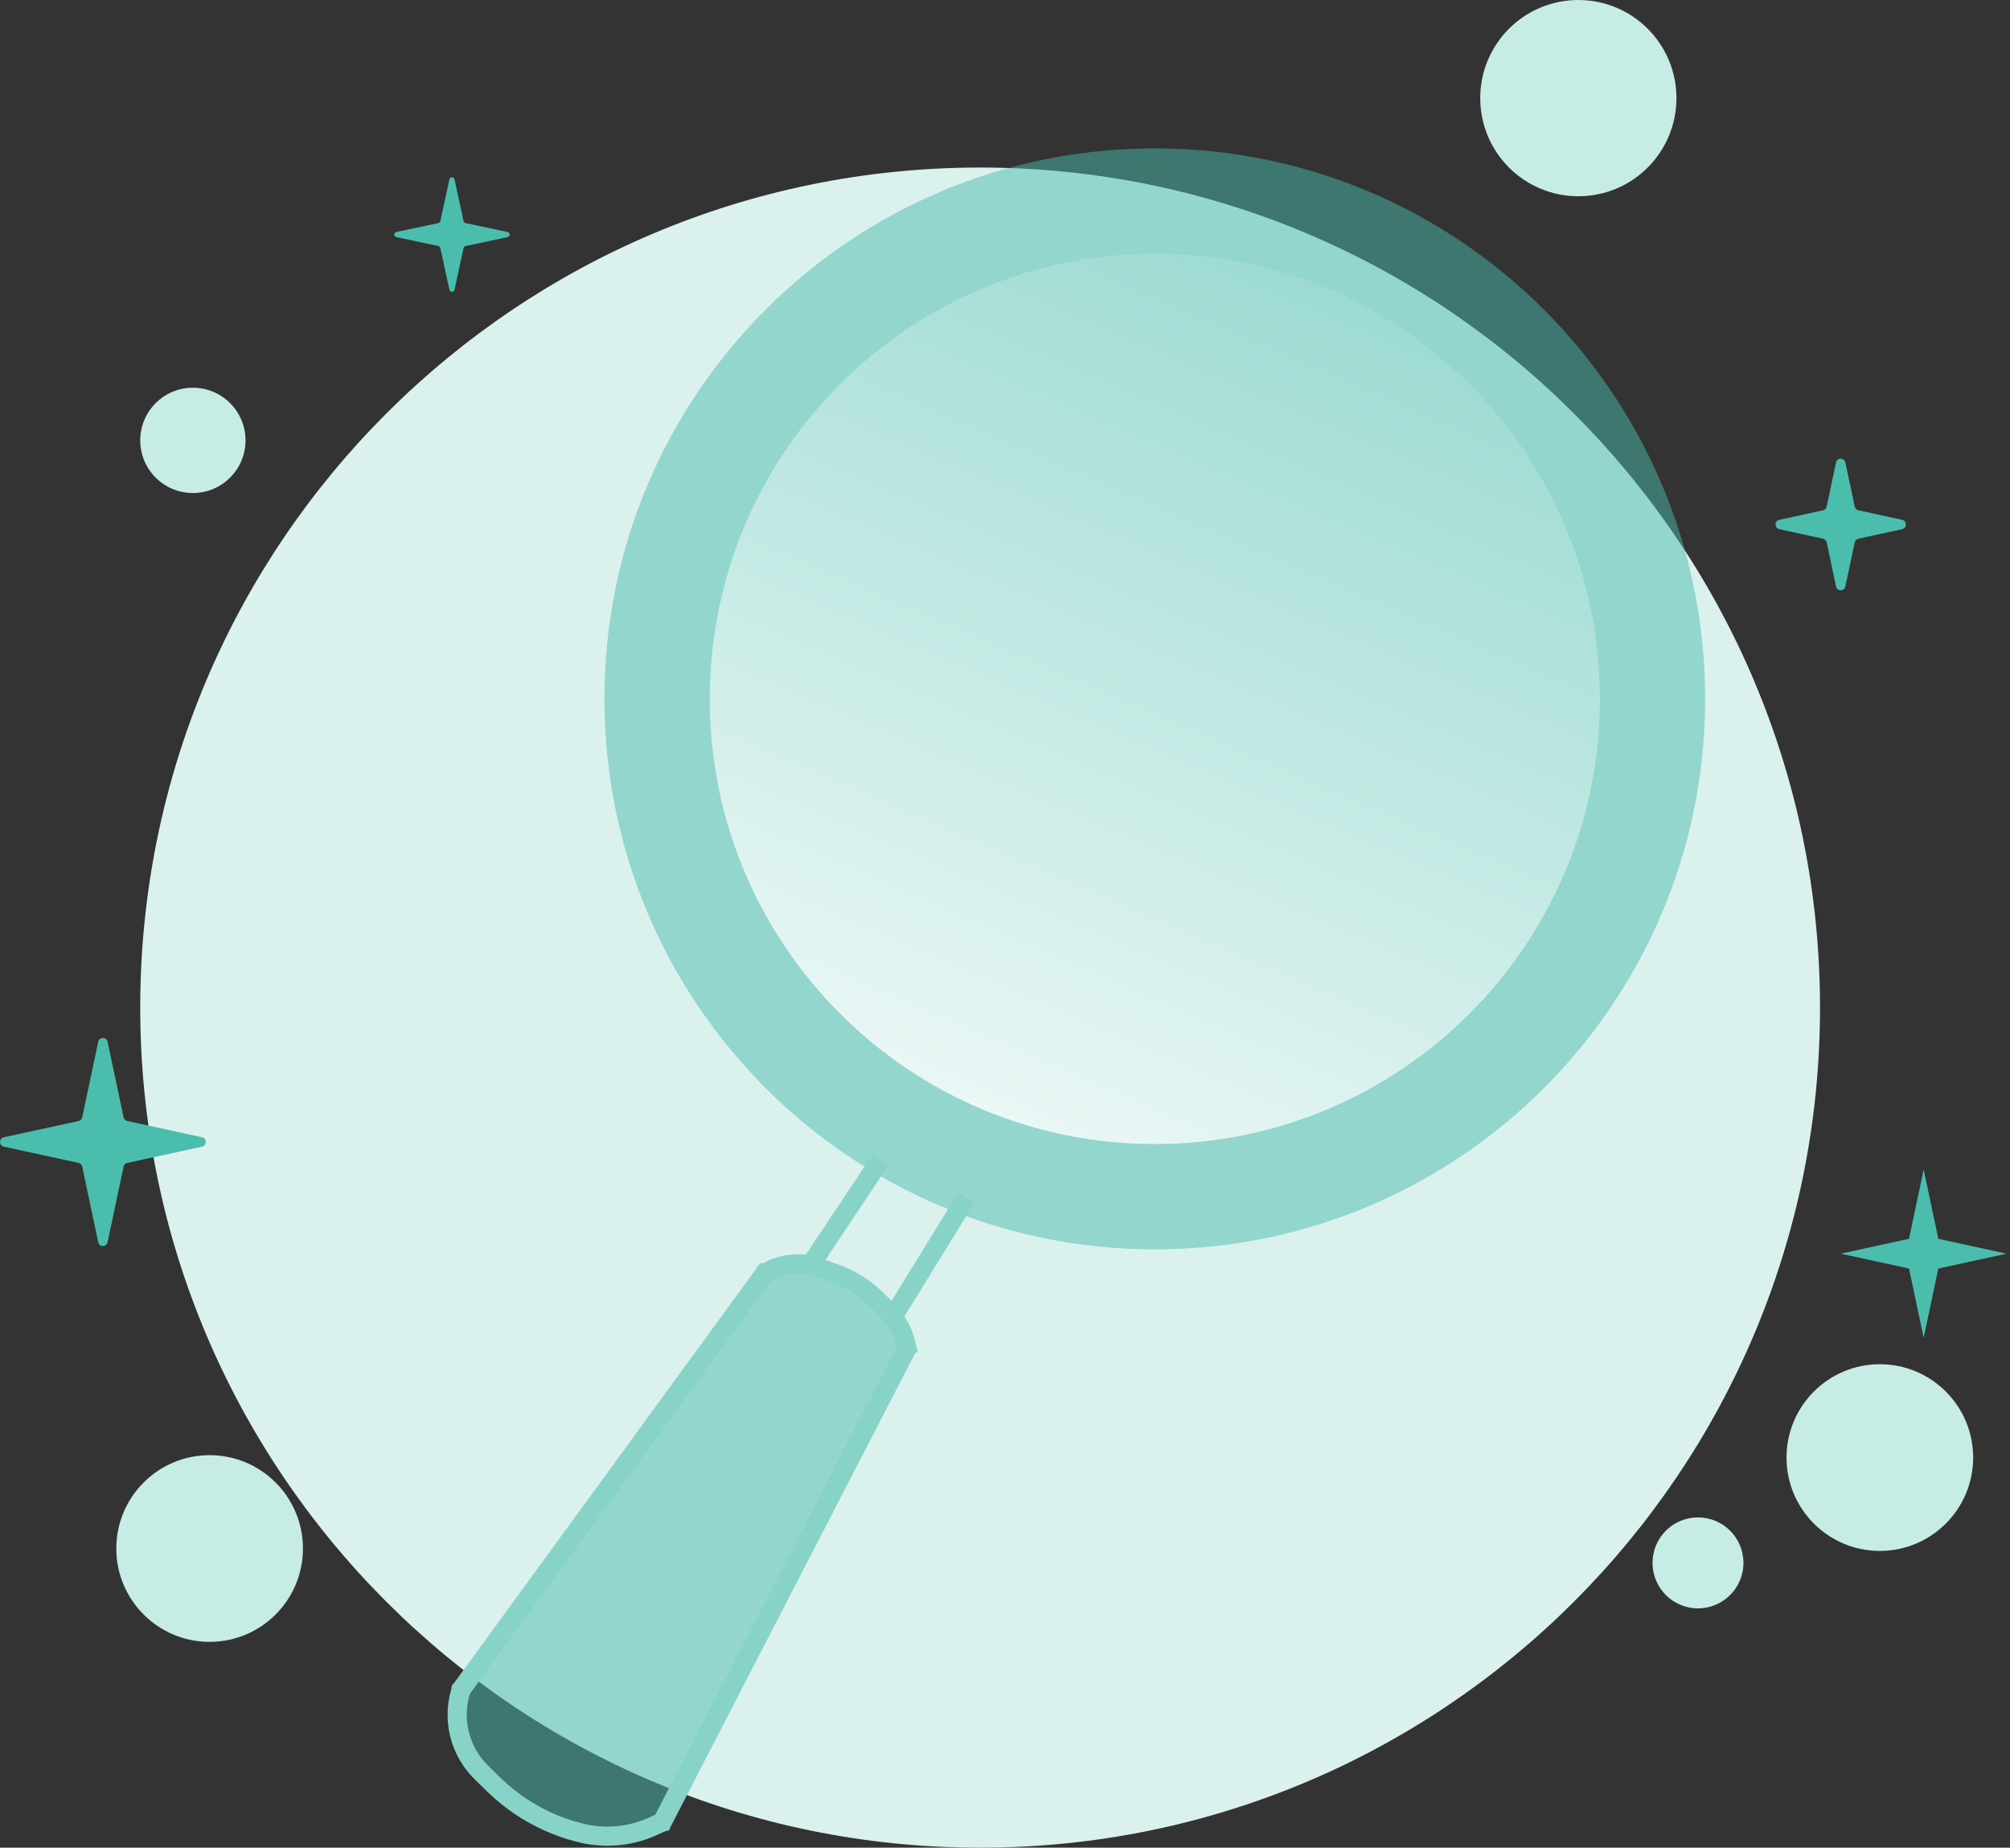 <svg width="420" height="386" viewBox="0 0 420 386" fill="none" xmlns="http://www.w3.org/2000/svg">
    <rect x="0" y="0" width="420" height="386" fill="#333333" stroke="none"/>
    <g clip-path="url(#clip0_17_67)">
        <path
            d="M204.802 386C301.728 386 380.302 307.426 380.302 210.5C380.302 113.574 301.728 35 204.802 35C107.876 35 29.302 113.574 29.302 210.5C29.302 307.426 107.876 386 204.802 386Z"
            fill="#DAF1EE" />
        <path
            d="M40.302 103C46.377 103 51.302 98.075 51.302 92C51.302 85.925 46.377 81 40.302 81C34.227 81 29.302 85.925 29.302 92C29.302 98.075 34.227 103 40.302 103Z"
            fill="#C7EBE5" />
        <path
            d="M329.802 41C341.124 41 350.302 31.822 350.302 20.5C350.302 9.178 341.124 0 329.802 0C318.48 0 309.302 9.178 309.302 20.5C309.302 31.822 318.48 41 329.802 41Z"
            fill="#C7EBE5" />
        <path
            d="M43.802 343C54.572 343 63.302 334.27 63.302 323.5C63.302 312.73 54.572 304 43.802 304C33.033 304 24.302 312.73 24.302 323.5C24.302 334.27 33.033 343 43.802 343Z"
            fill="#C7EBE5" />
        <path
            d="M392.802 324C403.572 324 412.302 315.27 412.302 304.5C412.302 293.73 403.572 285 392.802 285C382.033 285 373.302 293.73 373.302 304.5C373.302 315.27 382.033 324 392.802 324Z"
            fill="#C7EBE5" />
        <path
            d="M354.802 336C360.049 336 364.302 331.747 364.302 326.5C364.302 321.253 360.049 317 354.802 317C349.556 317 345.302 321.253 345.302 326.5C345.302 331.747 349.556 336 354.802 336Z"
            fill="#C7EBE5" />
        <path
            d="M401.96 244.331L405.023 258.798L419.283 261.905L405.023 265.011L401.96 279.479L398.898 265.011L384.637 261.905L398.898 258.798L401.96 244.331Z"
            fill="#4ABDAC" />
        <path
            d="M383.647 96.622C383.87 95.565 385.38 95.565 385.603 96.622L387.553 105.835C387.635 106.22 387.935 106.521 388.319 106.605L397.463 108.597C398.512 108.826 398.512 110.323 397.463 110.551L388.319 112.543C387.935 112.627 387.635 112.928 387.553 113.313L385.603 122.526C385.38 123.583 383.87 123.583 383.647 122.526L381.697 113.313C381.615 112.928 381.316 112.627 380.931 112.543L371.787 110.551C370.738 110.323 370.738 108.826 371.787 108.597L380.931 106.605C381.316 106.521 381.615 106.22 381.697 105.835L383.647 96.622Z"
            fill="#4ABDAC" />
        <path
            d="M20.525 217.622C20.749 216.565 22.258 216.565 22.482 217.622L25.824 233.415C25.906 233.799 26.205 234.101 26.59 234.185L42.219 237.589C43.269 237.818 43.269 239.315 42.219 239.544L26.59 242.948C26.205 243.032 25.906 243.334 25.824 243.718L22.482 259.511C22.258 260.568 20.749 260.568 20.525 259.511L17.182 243.718C17.101 243.334 16.801 243.032 16.417 242.948L0.787 239.544C-0.262 239.315 -0.262 237.818 0.787 237.589L16.417 234.185C16.801 234.101 17.101 233.799 17.182 233.415L20.525 217.622Z"
            fill="#4ABDAC" />
        <path
            d="M82.827 49.537C82.248 49.414 82.248 48.586 82.827 48.463L91.593 46.599C91.804 46.554 91.97 46.389 92.015 46.178L93.903 37.474C94.028 36.897 94.851 36.897 94.976 37.474L96.863 46.178C96.909 46.389 97.074 46.554 97.286 46.599L106.051 48.463C106.631 48.586 106.631 49.414 106.051 49.537L97.286 51.401C97.074 51.446 96.909 51.611 96.863 51.822L94.976 60.526C94.851 61.103 94.028 61.103 93.903 60.526L92.015 51.822C91.97 51.611 91.804 51.446 91.593 51.401L82.827 49.537Z"
            fill="#4ABDAC" />
        <path
            d="M241.302 257C302.606 257 352.302 207.304 352.302 146C352.302 84.696 302.606 35 241.302 35C179.999 35 130.302 84.696 130.302 146C130.302 207.304 179.999 257 241.302 257Z"
            fill="#4ABDAC" fill-opacity="0.5" />
        <path
            d="M241.302 259C303.711 259 354.302 208.409 354.302 146C354.302 83.592 303.711 33 241.302 33C178.894 33 128.302 83.592 128.302 146C128.302 208.409 178.894 259 241.302 259Z"
            stroke="#4ABDAC" stroke-opacity="0.5" stroke-width="4" />
        <path
            d="M241.302 239C292.665 239 334.302 197.362 334.302 146C334.302 94.638 292.665 53 241.302 53C189.94 53 148.302 94.638 148.302 146C148.302 197.362 189.94 239 241.302 239Z"
            fill="url(#paint0_linear_17_67)" />
        <path
            d="M96.546 351.626L156.538 268.304L159.204 266.304L165.204 264.971H173.869L178.535 268.304L183.201 270.303L187.201 274.969L190.534 282.302L138.54 380.289L132.541 383.622H125.209L115.21 380.289L107.211 376.956L99.879 366.958L96.546 362.958V351.626Z"
            fill="#4ABDAC" fill-opacity="0.5" />
        <path d="M201.866 250.306L186.657 274.969" stroke="#88D3C8" stroke-width="4" />
        <path d="M183.99 242.307L169.325 264.304" stroke="#88D3C8" stroke-width="4" />
        <path d="M160.538 264.971L95.879 353.626" stroke="#88D3C8" stroke-width="4" />
        <path d="M189.868 280.968L137.874 381.622" stroke="#88D3C8" stroke-width="4" />
        <path
            d="M159.204 266.304L160.302 265.693C162.702 264.356 165.461 263.804 168.191 264.113C169.305 264.24 170.399 264.508 171.446 264.912L173.325 265.637L173.958 265.848C177.487 267.024 180.693 269.006 183.324 271.636L185.391 273.704C186.232 274.544 186.966 275.484 187.577 276.504C188.293 277.696 188.834 278.986 189.183 280.332L189.867 282.968"
            stroke="#88D3C8" stroke-width="4" />
        <path
            d="M139.207 380.289L136.368 381.566C133.618 382.803 130.651 383.489 127.637 383.583C125.296 383.657 122.958 383.373 120.702 382.742L118.79 382.207L118.149 381.989C112.482 380.066 107.321 376.891 103.05 372.7L100.58 370.277C98.65 368.382 97.203 366.052 96.362 363.481C95.315 360.283 95.249 356.845 96.171 353.609L96.546 352.293"
            stroke="#88D3C8" stroke-width="4" />
    </g>
    <defs>
        <linearGradient id="paint0_linear_17_67" x1="286.5" y1="28" x2="196.802" y2="235.5"
            gradientUnits="userSpaceOnUse">
            <stop stop-color="#8FD6CC" />
            <stop offset="1" stop-color="#ECF8F6" />
        </linearGradient>
        <clipPath id="clip0_17_67">
            <rect width="420" height="386" fill="white" />
        </clipPath>
    </defs>
</svg>
